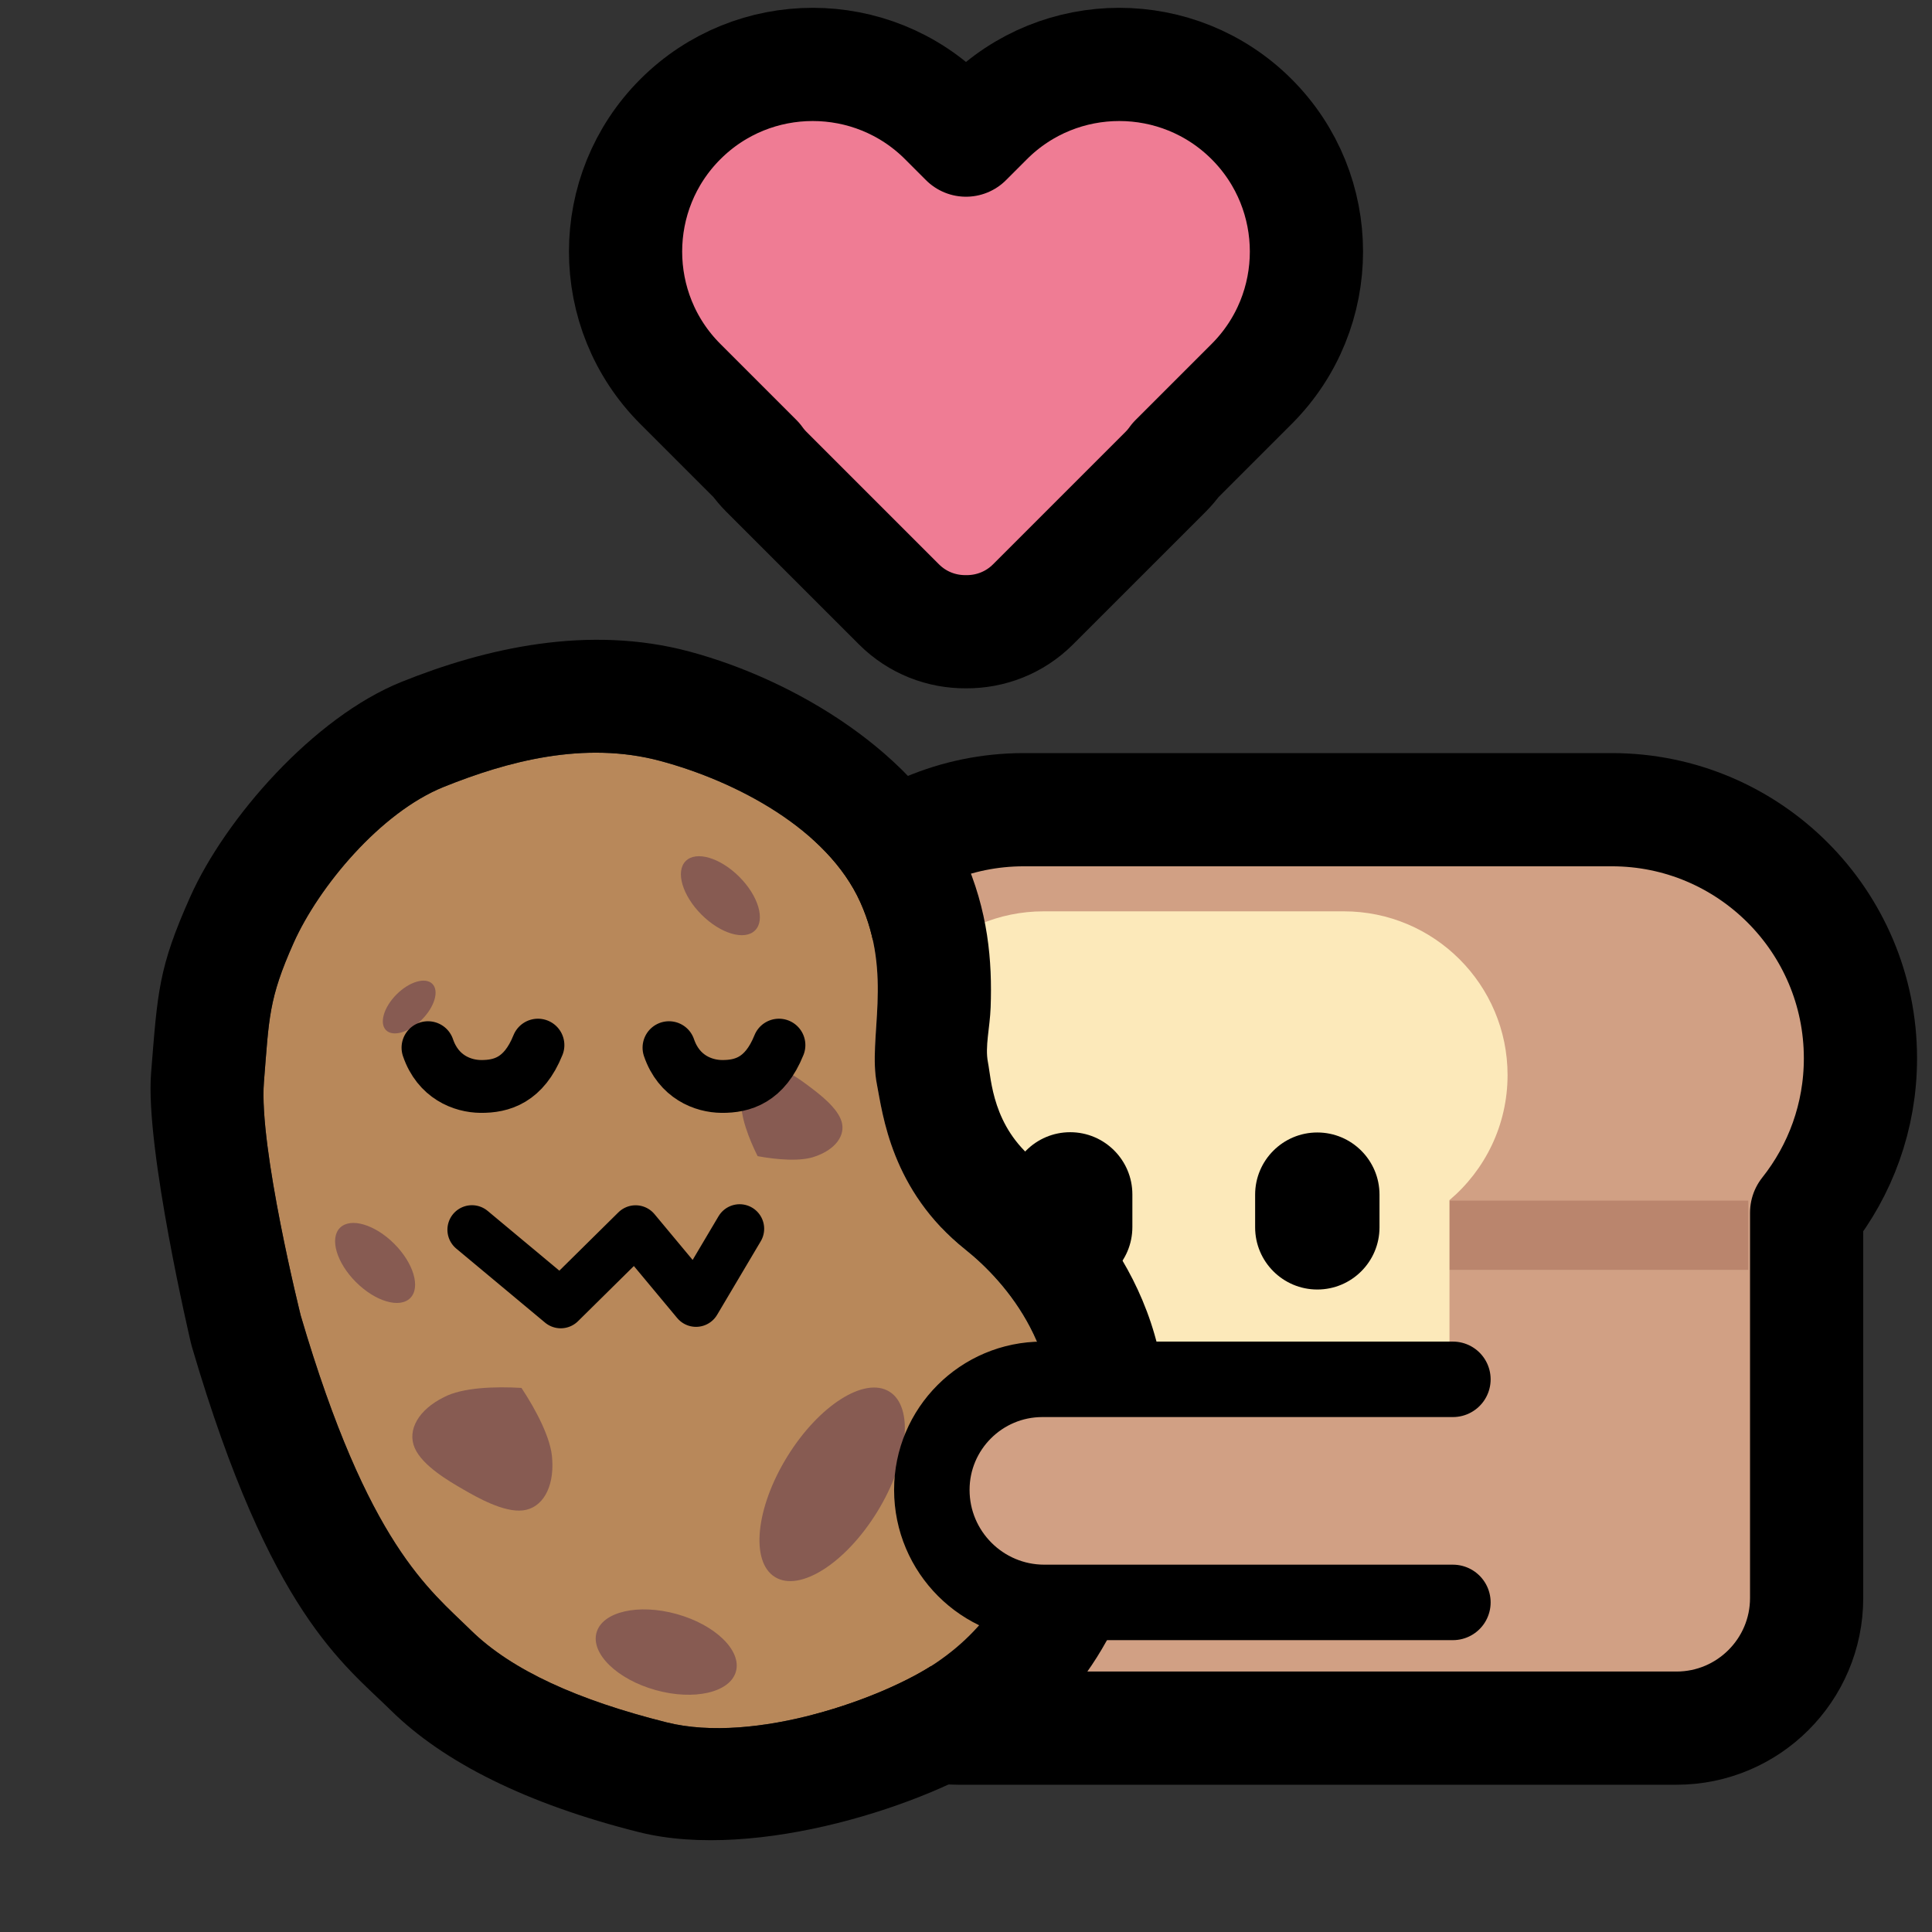 <?xml version="1.0" encoding="UTF-8" standalone="no"?>
<!DOCTYPE svg PUBLIC "-//W3C//DTD SVG 1.1//EN" "http://www.w3.org/Graphics/SVG/1.1/DTD/svg11.dtd">
<svg width="100%" height="100%" viewBox="0 0 256 256" version="1.1" xmlns="http://www.w3.org/2000/svg" xmlns:xlink="http://www.w3.org/1999/xlink" xml:space="preserve" xmlns:serif="http://www.serif.com/" style="fill-rule:evenodd;clip-rule:evenodd;stroke-linecap:round;stroke-linejoin:round;stroke-miterlimit:1.5;">
    <rect x="0" y="0" width="256" height="256" fill="#333333" stroke="none"/>
    <rect id="neobread_hug_potato_heart" x="0" y="0" width="256" height="256" style="fill:none;"/>
    <clipPath id="_clip1">
        <rect x="0" y="0" width="256" height="256"/>
    </clipPath>
    <g clip-path="url(#_clip1)">
        <g id="Right-bread" serif:id="Right bread">
            <path id="Crust" d="M213.578,107.289C231.759,107.289 246.519,122.049 246.519,140.229C246.519,147.958 243.851,155.068 239.388,160.69L239.388,211.745C239.388,221.261 231.662,228.987 222.146,228.987L126.944,228.987C117.428,228.987 109.702,221.261 109.702,211.745L109.702,160.494C105.332,154.904 102.726,147.868 102.726,140.229C102.726,122.049 117.486,107.289 135.666,107.289L213.578,107.289Z" style="fill:rgb(209,160,132);stroke:black;stroke-width:15px;"/>
            <rect id="Shadow" x="171.212" y="159.086" width="60.449" height="9.176" style="fill:rgb(186,133,109);"/>
            <path id="Slice" d="M124.789,159.431C119.798,155.454 116.597,149.324 116.597,142.453C116.597,130.478 126.319,120.756 138.294,120.756L178.062,120.756C190.038,120.756 199.76,130.478 199.76,142.453C199.76,149.094 196.77,155.041 192.065,159.023L192.065,207.263C192.065,211.948 188.261,215.751 183.576,215.751L133.278,215.751C128.593,215.751 124.789,211.948 124.789,207.263L124.789,159.431Z" style="fill:rgb(252,233,186);"/>
            <g id="Face">
                <path id="Mouth" d="M137.069,184.819L143.553,195.722L152.291,184.838L163.116,195.691L176.01,184.851" style="fill:none;stroke:black;stroke-width:6.02px;"/>
                <g id="Eyes">
                    <path id="Right-eye" serif:id="Right eye" d="M182.791,158.299L182.791,162.628C182.791,167.175 179.099,170.867 174.551,170.867C170.003,170.867 166.311,167.175 166.311,162.628L166.311,158.299C166.311,153.751 170.003,150.059 174.551,150.059C179.099,150.059 182.791,153.751 182.791,158.299Z"/>
                    <path id="Left-eye" serif:id="Left eye" d="M150.045,158.263L150.045,162.592C150.045,167.14 146.353,170.832 141.806,170.832C137.258,170.832 133.566,167.14 133.566,162.592L133.566,158.263C133.566,153.716 137.258,150.024 141.806,150.024C146.353,150.024 150.045,153.716 150.045,158.263Z"/>
                </g>
            </g>
        </g>
        <g id="Potato">
            <path id="Body" d="M39.852,174.33C39.852,174.33 34.277,152.02 34.972,143.375C35.656,134.866 35.58,132.388 38.903,124.948C42.226,117.507 50.411,107.647 58.794,104.273C67.176,100.899 77.391,98.122 87.478,100.825C97.565,103.527 109.638,109.867 113.998,119.552C118.359,129.238 114.978,137.498 116.19,143.655C116.962,147.577 118.061,157.719 127.903,165.577C133.204,169.81 141.814,179.431 138.996,193.808C136.178,208.184 131.195,215.459 124.1,220.287C117.15,225.017 100.036,231.158 88.329,228.223C76.622,225.288 67.803,221.342 62.362,215.986C56.92,210.63 48.79,204.736 39.852,174.33Z" style="fill:rgb(184,136,90);"/>
            <path d="M25.299,177.966C25.299,177.966 19.218,152.154 20.02,142.174C20.888,131.375 20.989,128.274 25.207,118.831C29.831,108.477 41.528,95.052 53.193,90.357C64.328,85.876 77.961,82.745 91.36,86.336C105.431,90.106 121.593,99.884 127.676,113.395C130.954,120.677 131.488,127.394 131.265,133.478C131.164,136.226 130.496,138.667 130.908,140.759C131.36,143.056 131.498,149.253 137.262,153.855C145.282,160.258 157.979,174.943 153.716,196.693C149.842,216.455 142.291,226.051 132.54,232.688C123.262,239.002 100.308,246.69 84.682,242.773C69.766,239.034 58.772,233.501 51.839,226.676C45.533,220.469 35.819,213.798 25.46,178.56C25.403,178.363 25.349,178.165 25.299,177.966ZM39.852,174.33C48.79,204.736 56.92,210.63 62.362,215.986C67.803,221.342 76.622,225.288 88.329,228.223C100.036,231.158 117.15,225.017 124.1,220.287C131.195,215.459 136.178,208.184 138.996,193.808C141.814,179.431 133.204,169.81 127.903,165.577C118.061,157.719 116.962,147.577 116.19,143.655C114.978,137.498 118.359,129.238 113.998,119.552C109.638,109.867 97.565,103.527 87.478,100.825C77.391,98.122 67.176,100.899 58.794,104.273C50.411,107.647 42.226,117.507 38.903,124.948C35.58,132.388 35.656,134.866 34.972,143.375C34.277,152.02 39.852,174.33 39.852,174.33Z"/>
            <g id="Eyes1" serif:id="Eyes">
                <path d="M97.96,116.181C100.497,118.717 101.433,121.899 100.051,123.281C98.668,124.663 95.487,123.727 92.951,121.191C90.415,118.655 89.479,115.473 90.861,114.091C92.243,112.709 95.424,113.645 97.96,116.181Z" style="fill:rgb(135,91,82);"/>
                <path d="M55.893,135.109C54.199,136.803 52.075,137.429 51.151,136.505C50.228,135.582 50.853,133.457 52.547,131.763C54.241,130.069 56.366,129.444 57.29,130.367C58.213,131.29 57.587,133.415 55.893,135.109Z" style="fill:rgb(135,91,82);"/>
                <path d="M47.165,169.884C44.596,167.315 43.647,164.092 45.047,162.692C46.448,161.291 49.671,162.24 52.24,164.809C54.809,167.379 55.758,170.601 54.358,172.002C52.957,173.402 49.734,172.453 47.165,169.884Z" style="fill:rgb(135,91,82);"/>
                <path d="M89.682,213.874C94.78,215.297 98.29,218.708 97.514,221.487C96.739,224.265 91.97,225.366 86.872,223.944C81.774,222.521 78.265,219.11 79.041,216.331C79.816,213.553 84.585,212.451 89.682,213.874Z" style="fill:rgb(135,91,82);"/>
                <path d="M61.346,197.334C59.552,196.298 55.964,194.226 54.945,191.848C53.926,189.469 55.477,186.784 58.821,185.134C61.24,183.845 65.632,183.695 69.098,183.906C71.014,186.803 73.081,190.681 73.174,193.42C73.417,197.142 71.867,199.827 69.297,200.134C66.728,200.441 63.14,198.369 61.346,197.334Z" style="fill:rgb(135,91,82);"/>
                <path d="M107.301,144.011C108.529,144.935 110.983,146.783 111.519,148.625C112.055,150.467 110.673,152.305 108.062,153.218C106.166,153.949 102.92,153.664 100.388,153.197C99.238,150.893 98.066,147.852 98.244,145.828C98.399,143.067 99.782,141.23 101.701,141.235C103.619,141.24 106.074,143.088 107.301,144.011Z" style="fill:rgb(135,91,82);"/>
                <path d="M116.22,200.351C112.038,207.133 105.976,210.993 102.691,208.967C99.405,206.942 100.133,199.791 104.314,193.01C108.496,186.229 114.558,182.368 117.843,184.394C121.128,186.42 120.401,193.57 116.22,200.351Z" style="fill:rgb(135,91,82);"/>
            </g>
            <g id="Face1" serif:id="Face">
                <path id="Mouth1" serif:id="Mouth" d="M98.006,162.817L92.226,172.564L84.224,162.956L74.302,172.756L62.535,162.946" style="fill:none;stroke:black;stroke-width:6.5px;"/>
                <g id="Eyes2" serif:id="Eyes">
                    <path id="Right-eye1" serif:id="Right eye" d="M88.644,138.821C89.973,142.709 93.195,143.937 95.638,143.959C98.386,143.984 101.342,143.145 103.216,138.484" style="fill:none;stroke:black;stroke-width:7px;"/>
                    <path id="Left-eye1" serif:id="Left eye" d="M56.71,138.821C58.038,142.709 61.261,143.937 63.704,143.959C66.452,143.984 69.408,143.145 71.282,138.484" style="fill:none;stroke:black;stroke-width:7px;"/>
                </g>
            </g>
        </g>
        <path id="Arm" d="M192.517,212.327L138.382,212.327C130.153,212.327 123.473,205.646 123.473,197.418C123.473,189.332 130.037,182.768 138.122,182.768L192.517,182.768" style="fill:rgb(209,160,132);stroke:black;stroke-width:10px;stroke-linecap:butt;"/>
        <path id="Heart" d="M100.241,60.968L90.15,50.877C80.47,41.197 80.47,25.478 90.15,15.797C99.831,6.116 115.55,6.116 125.231,15.797L128,18.566L130.769,15.797C140.45,6.116 156.169,6.116 165.85,15.797C175.53,25.478 175.53,41.197 165.85,50.877L155.759,60.968C155.367,61.518 154.923,62.043 154.43,62.536L136.889,80.076C134.439,82.527 131.215,83.737 128,83.706C124.785,83.737 121.561,82.527 119.111,80.076L101.57,62.536C101.077,62.043 100.633,61.518 100.241,60.968Z" style="fill:rgb(239,124,148);stroke:black;stroke-width:15px;stroke-linejoin:miter;stroke-miterlimit:5;"/>
    </g>
</svg>
